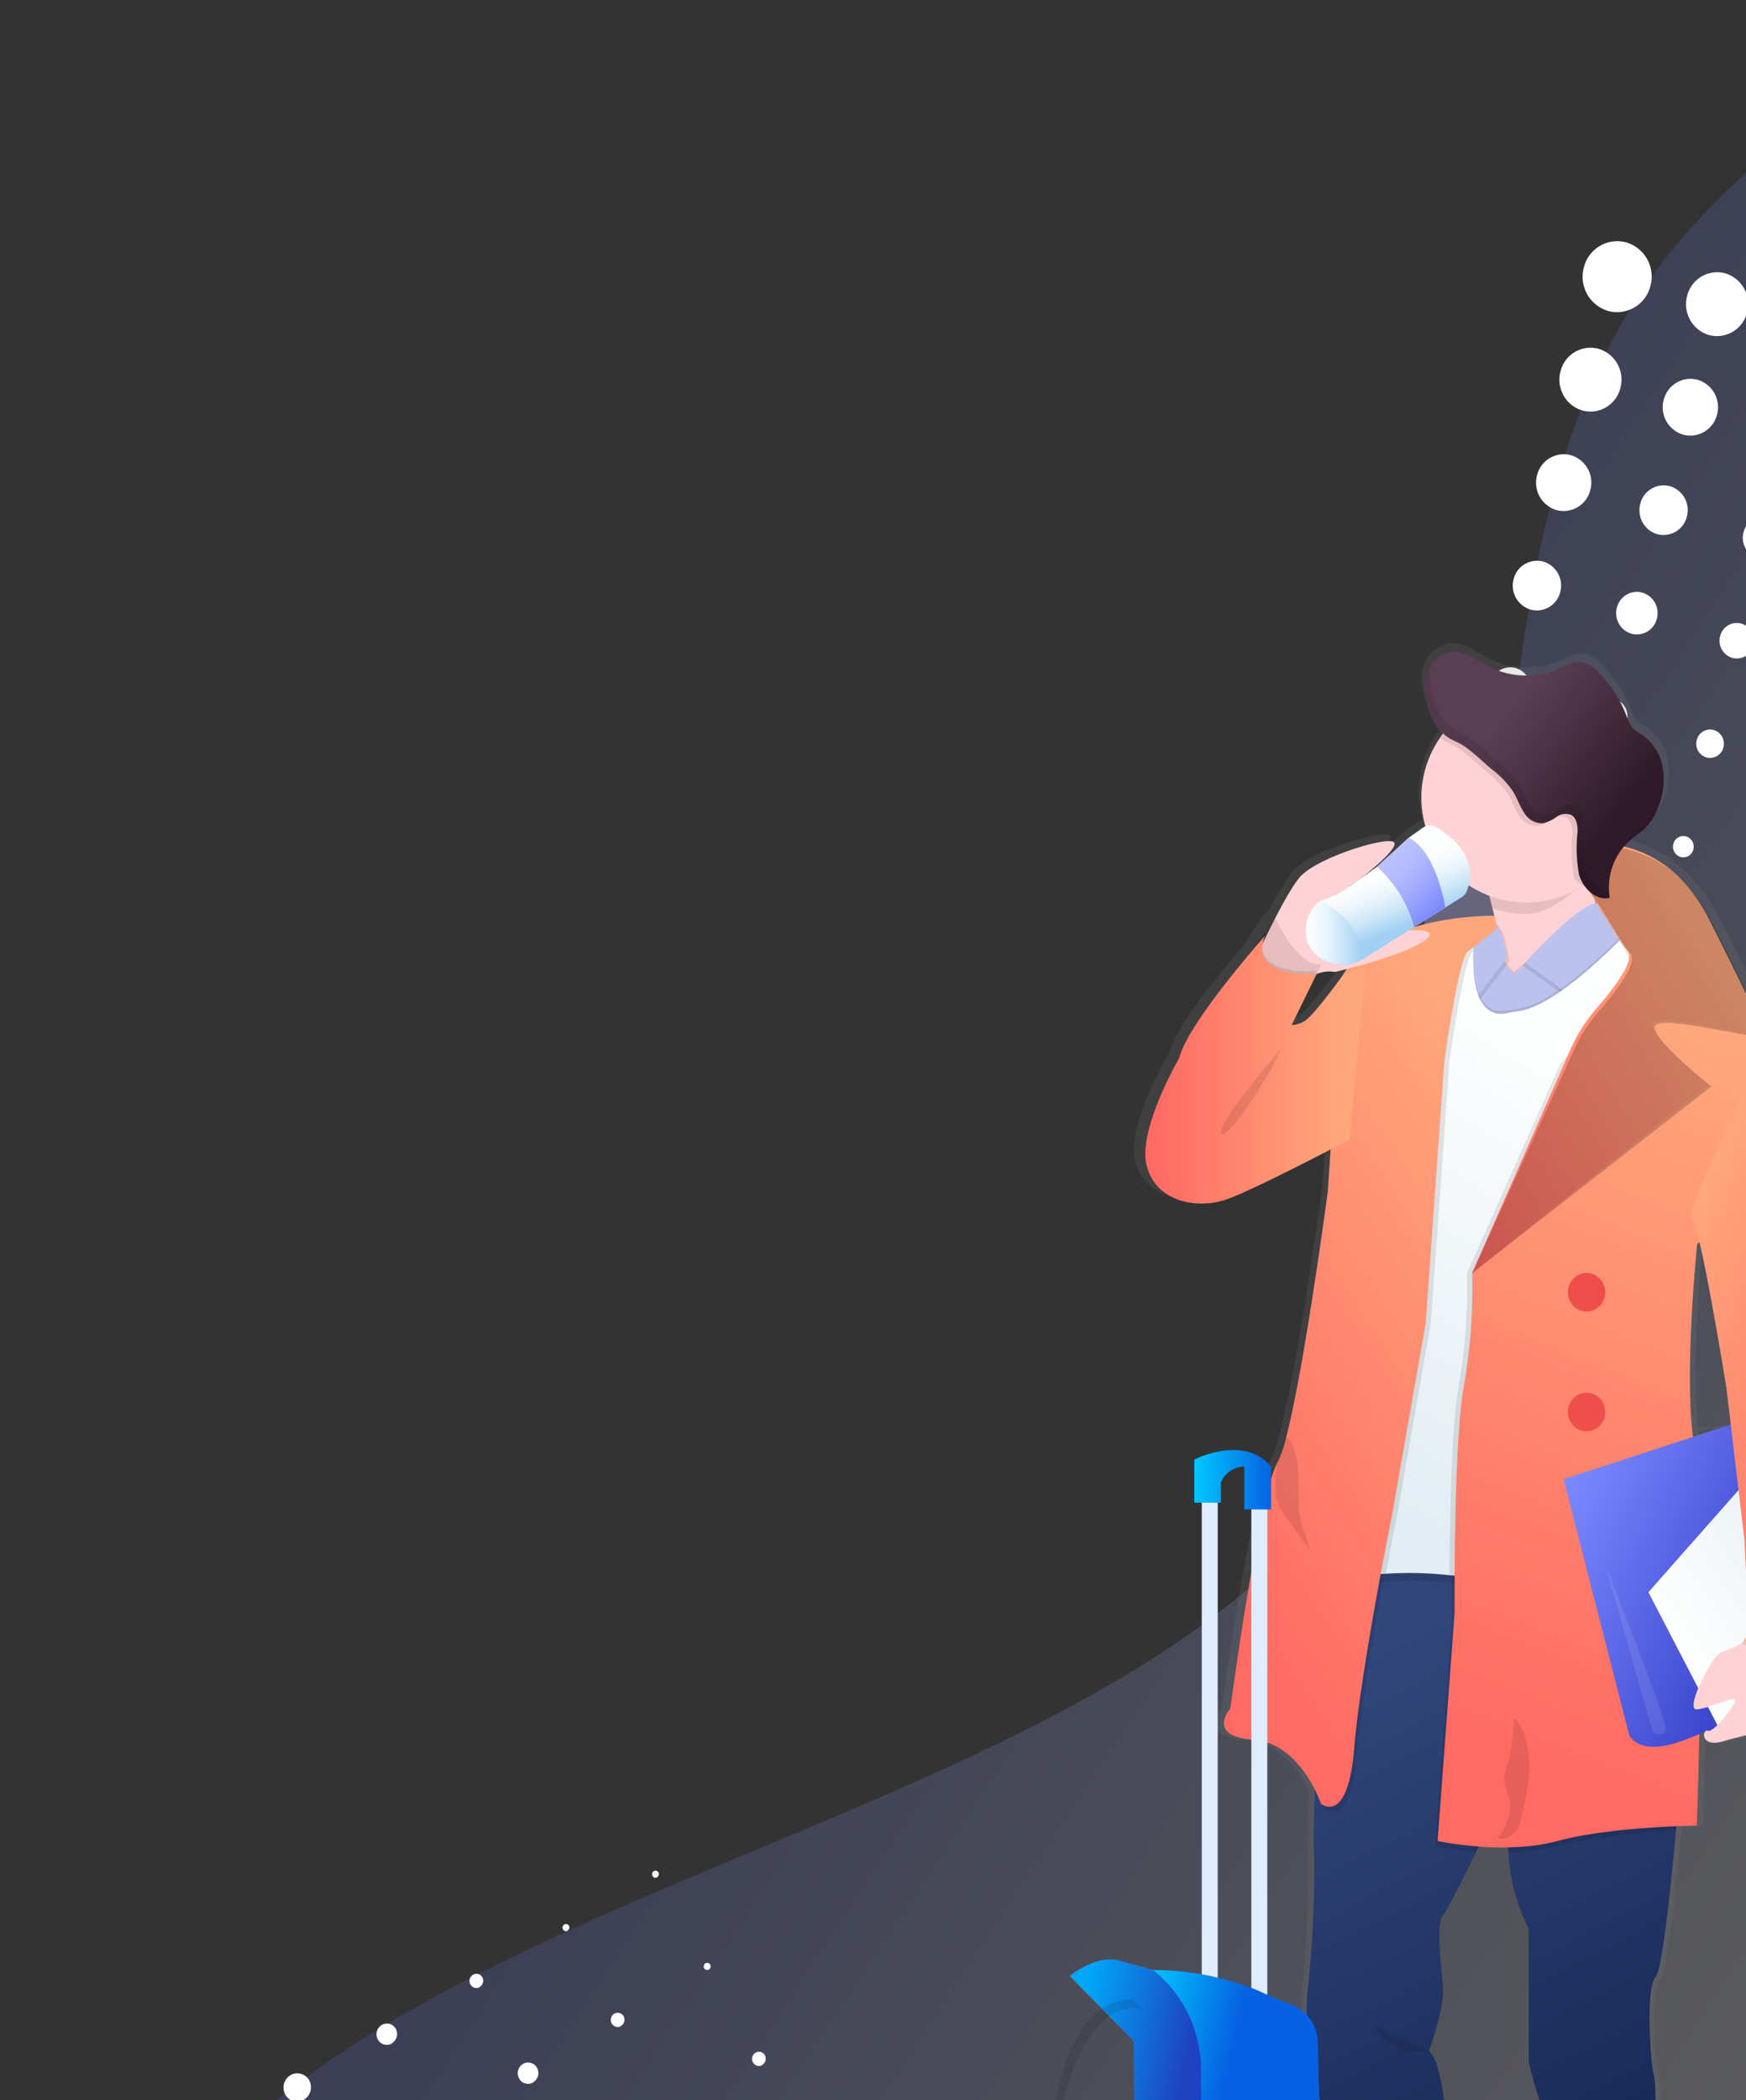 <svg xmlns="http://www.w3.org/2000/svg" xmlns:xlink="http://www.w3.org/1999/xlink" width="163" height="196" viewBox="0 0 163 196">
    <rect x="0" y="0" width="163" height="196" fill="#333333" stroke="none"/>
    <defs>
        <linearGradient id="1kd28k2m5f" x1=".488" y1=".49" x2=".963" y2=".88" gradientUnits="objectBoundingBox">
            <stop offset="0" stop-color="#5e6fdb" stop-opacity=".2"/>
            <stop offset="1" stop-color="#f6f8ff" stop-opacity=".2"/>
        </linearGradient>
        <linearGradient id="9g16kofwxg" x1="-6.209" y1="2.007" x2="-6.209" y2="2.007" gradientUnits="objectBoundingBox">
            <stop offset="0" stop-color="gray" stop-opacity=".251"/>
            <stop offset=".54" stop-color="gray" stop-opacity=".122"/>
            <stop offset="1" stop-color="gray" stop-opacity=".102"/>
        </linearGradient>
        <linearGradient id="poujocgp8h" x1=".443" y1=".138" x2=".615" y2=".986" gradientUnits="objectBoundingBox">
            <stop offset="0" stop-color="#31467a"/>
            <stop offset="1" stop-color="#0e204d"/>
        </linearGradient>
        <linearGradient id="8wyvhthl3b" x1=".565" y1=".181" x2=".367" y2=".926" gradientUnits="objectBoundingBox">
            <stop offset="0" stop-color="#fdfefe"/>
            <stop offset="1" stop-color="#e3edf3"/>
        </linearGradient>
        <linearGradient id="5hu340d7ma" x1=".684" y1=".052" x2=".294" y2=".917" gradientUnits="objectBoundingBox">
            <stop offset="0" stop-color="#ffa77c"/>
            <stop offset="1" stop-color="#ff6a63"/>
        </linearGradient>
        <linearGradient id="xcfkbpjx3i" x1=".572" y1=".106" x2=".446" y2=".946" xlink:href="#5hu340d7ma"/>
        <linearGradient id="01lcstlocj" x1=".009" y1=".244" x2=".976" y2=".748" gradientUnits="objectBoundingBox">
            <stop offset="0" stop-color="#7a88ff"/>
            <stop offset="1" stop-color="#1c24b4"/>
        </linearGradient>
        <linearGradient id="qly9j0jtck" x1=".25" y1=".745" x2=".853" y2=".172" xlink:href="#8wyvhthl3b"/>
        <linearGradient id="n6ms0ya87l" x1="0" y1=".5" x2="1" y2=".5" xlink:href="#5hu340d7ma"/>
        <linearGradient id="7fq9kzrw4m" x1=".251" y1=".07" x2=".844" y2=".991" xlink:href="#5hu340d7ma"/>
        <linearGradient id="vzx9w2jltn" x1=".891" y1=".5" x2=".082" y2=".5" xlink:href="#5hu340d7ma"/>
        <linearGradient id="htqakg7n0o" x1=".72" y1=".173" x2="-.052" y2=".91" xlink:href="#5hu340d7ma"/>
        <linearGradient id="9a4c29zruc" x1=".408" y1=".368" x2=".586" y2=".718" gradientUnits="objectBoundingBox">
            <stop offset="0" stop-color="#fdfefe"/>
            <stop offset=".175" stop-color="#f6fafd"/>
            <stop offset=".416" stop-color="#e5f2fb"/>
            <stop offset=".693" stop-color="#c8e4f7"/>
            <stop offset=".996" stop-color="#a0d0f3"/>
            <stop offset="1" stop-color="#a0d0f3"/>
        </linearGradient>
        <linearGradient id="ssi8crztap" x1=".301" y1=".178" x2=".822" y2=".852" gradientUnits="objectBoundingBox">
            <stop offset="0" stop-color="#bac1ff"/>
            <stop offset=".23" stop-color="#b3bbff"/>
            <stop offset=".545" stop-color="#a2abff"/>
            <stop offset=".907" stop-color="#8592ff"/>
            <stop offset="1" stop-color="#7d8bff"/>
        </linearGradient>
        <linearGradient id="wfnd1vazaq" x1="0" y1=".5" x2="1" y2=".5" xlink:href="#9a4c29zruc"/>
        <linearGradient id="cv9s2dndvr" x1=".362" y1=".242" x2=".831" y2=".627" gradientUnits="objectBoundingBox">
            <stop offset="0" stop-color="#5a3f53"/>
            <stop offset="1" stop-color="#301a29"/>
        </linearGradient>
        <linearGradient id="64q8yp3y5s" x1=".114" y1=".057" x2=".598" y2=".44" gradientUnits="objectBoundingBox">
            <stop offset="0" stop-color="#00a7f8"/>
            <stop offset=".999" stop-color="#1e42c2"/>
        </linearGradient>
        <linearGradient id="p1bhn65myd" x1="-.06" y1=".041" x2=".318" y2=".328" gradientUnits="objectBoundingBox">
            <stop offset="0" stop-color="#00c8ff"/>
            <stop offset="1" stop-color="#0662e2"/>
        </linearGradient>
        <linearGradient id="ciq7o9s80t" x1="0" y1=".5" x2="1" y2=".5" xlink:href="#p1bhn65myd"/>
        <clipPath id="z3q38an47e">
            <rect width="163" height="196" rx="8" style="fill:#f98000"/>
        </clipPath>
    </defs>
    <g transform="translate(12.211 7.314)" data-name="Mask Group 487" style="clip-path:url(#z3q38an47e)">
        <path data-name="Path 9277" d="M710.65 199.461c-21.18 31.256-5.6 84.464-29.645 114.008-23.833 29.672-87.823 35.36-108.844 66.71a45.334 45.334 0 0 0-2.761 4.721h156.93a5.485 5.485 0 0 0 5.389-5.576V179.923c-8.477 5.645-15.852 11.947-21.069 19.538z" transform="translate(-569.398 -179.923)" style="stroke:transparent;stroke-miterlimit:10;fill:url(#1kd28k2m5f)"/>
        <path data-name="Union 20" d="M1.979 52.944A1.6 1.6 0 0 1 3.58 51.3a1.664 1.664 0 0 1 1.62 1.668 1.605 1.605 0 0 1-1.6 1.643 1.664 1.664 0 0 1-1.621-1.667zm10 .076a1.284 1.284 0 0 1 1.28-1.314 1.331 1.331 0 0 1 1.3 1.334 1.284 1.284 0 0 1-1.28 1.314 1.331 1.331 0 0 1-1.302-1.334zm10 .076a.963.963 0 0 1 .96-.986 1 1 0 0 1 .975 1 .963.963 0 0 1-.96.986 1 1 0 0 1-.979-.996zm10 .076a.642.642 0 0 1 .64-.657.665.665 0 0 1 .65.667.642.642 0 0 1-.64.657.666.666 0 0 1-.657-.668zm19.673.149a.321.321 0 0 1 .32-.329.333.333 0 0 1 .325.333.321.321 0 0 1-.32.328.333.333 0 0 1-.332-.333zm-9.675-.073a.321.321 0 0 1 .32-.329.333.333 0 0 1 .325.333.321.321 0 0 1-.32.328.333.333 0 0 1-.332-.333zM1.583 43.012A1.926 1.926 0 0 1 3.5 41.041a2 2 0 0 1 1.95 2 1.926 1.926 0 0 1-1.92 1.971 2 2 0 0 1-1.947-2zm10 .076a1.6 1.6 0 0 1 1.6-1.643 1.664 1.664 0 0 1 1.625 1.667 1.6 1.6 0 0 1-1.6 1.643 1.664 1.664 0 0 1-1.627-1.667zm10 .076a1.284 1.284 0 0 1 1.28-1.314 1.331 1.331 0 0 1 1.3 1.334 1.284 1.284 0 0 1-1.28 1.314 1.331 1.331 0 0 1-1.304-1.334zm10 .076a.963.963 0 0 1 .96-.986 1 1 0 0 1 .975 1 .963.963 0 0 1-.96.986 1 1 0 0 1-.982-1.001zm10 .076a.642.642 0 0 1 .64-.657.666.666 0 0 1 .65.667.642.642 0 0 1-.64.657.666.666 0 0 1-.659-.668zm10 .076a.321.321 0 0 1 .32-.328.333.333 0 0 1 .325.333.321.321 0 0 1-.32.329.333.333 0 0 1-.336-.335zM1.187 33.08a2.247 2.247 0 0 1 2.241-2.3A2.329 2.329 0 0 1 5.7 33.115a2.247 2.247 0 0 1-2.24 2.3 2.33 2.33 0 0 1-2.273-2.335zm10 .076a1.926 1.926 0 0 1 1.92-1.971 2 2 0 0 1 1.95 2 1.926 1.926 0 0 1-1.92 1.971 2 2 0 0 1-1.952-2zm10 .076a1.6 1.6 0 0 1 1.6-1.643 1.664 1.664 0 0 1 1.625 1.667 1.6 1.6 0 0 1-1.6 1.643 1.664 1.664 0 0 1-1.629-1.667zm10 .076a1.284 1.284 0 0 1 1.28-1.314 1.331 1.331 0 0 1 1.3 1.334 1.284 1.284 0 0 1-1.28 1.314 1.331 1.331 0 0 1-1.306-1.334zm10 .076a.963.963 0 0 1 .96-.986 1 1 0 0 1 .975 1 .963.963 0 0 1-.96.986 1 1 0 0 1-.984-1.001zm10 .076a.642.642 0 0 1 .64-.657.666.666 0 0 1 .65.667.642.642 0 0 1-.64.657.666.666 0 0 1-.661-.668zM.792 23.149a2.568 2.568 0 0 1 2.56-2.628 2.662 2.662 0 0 1 2.6 2.667 2.568 2.568 0 0 1-2.56 2.628 2.662 2.662 0 0 1-2.6-2.667zm10 .076a2.247 2.247 0 0 1 2.24-2.3 2.33 2.33 0 0 1 2.268 2.334 2.247 2.247 0 0 1-2.241 2.3 2.329 2.329 0 0 1-2.27-2.334zm10 .076a1.926 1.926 0 0 1 1.92-1.971 2 2 0 0 1 1.95 2 1.926 1.926 0 0 1-1.92 1.971 2 2 0 0 1-1.955-2.001zm10 .076a1.6 1.6 0 0 1 1.6-1.643A1.664 1.664 0 0 1 34.01 23.4a1.605 1.605 0 0 1-1.6 1.643 1.664 1.664 0 0 1-1.625-1.667zm10 .076a1.284 1.284 0 0 1 1.28-1.314 1.331 1.331 0 0 1 1.3 1.334 1.284 1.284 0 0 1-1.28 1.314 1.331 1.331 0 0 1-1.309-1.335zm10 .076a.963.963 0 0 1 .96-.986 1 1 0 0 1 .975 1 .963.963 0 0 1-.96.986 1 1 0 0 1-.987-1.001zM.4 13.217a2.889 2.889 0 0 1 2.877-2.957 3 3 0 0 1 2.925 3 2.889 2.889 0 0 1-2.881 2.957 3 3 0 0 1-2.921-3zm10 .076a2.568 2.568 0 0 1 2.56-2.628 2.662 2.662 0 0 1 2.6 2.667 2.568 2.568 0 0 1-2.561 2.628 2.662 2.662 0 0 1-2.605-2.667zm10 .076a2.247 2.247 0 0 1 2.24-2.3 2.329 2.329 0 0 1 2.266 2.331 2.247 2.247 0 0 1-2.24 2.3 2.33 2.33 0 0 1-2.275-2.331zm10 .076a1.926 1.926 0 0 1 1.92-1.971 2 2 0 0 1 1.95 2 1.926 1.926 0 0 1-1.92 1.971 2 2 0 0 1-1.961-2.001zm10 .076a1.6 1.6 0 0 1 1.6-1.643 1.664 1.664 0 0 1 1.625 1.667 1.6 1.6 0 0 1-1.6 1.643 1.664 1.664 0 0 1-1.638-1.668zm10 .076a1.284 1.284 0 0 1 1.28-1.314 1.331 1.331 0 0 1 1.3 1.334 1.284 1.284 0 0 1-1.28 1.314 1.331 1.331 0 0 1-1.316-1.331zM0 3.285A3.21 3.21 0 0 1 3.2 0a3.328 3.328 0 0 1 3.25 3.334 3.21 3.21 0 0 1-3.2 3.286A3.328 3.328 0 0 1 0 3.285zm10 .076A2.889 2.889 0 0 1 12.878.4a3 3 0 0 1 2.925 3 2.889 2.889 0 0 1-2.881 2.957A3 3 0 0 1 10 3.361zm10 .076A2.568 2.568 0 0 1 22.556.809a2.662 2.662 0 0 1 2.6 2.667A2.568 2.568 0 0 1 22.6 6.1 2.662 2.662 0 0 1 20 3.437zm10 .076a2.247 2.247 0 0 1 2.241-2.3 2.329 2.329 0 0 1 2.275 2.334 2.247 2.247 0 0 1-2.24 2.3 2.329 2.329 0 0 1-2.283-2.334zm10 .076a1.926 1.926 0 0 1 1.92-1.971 2 2 0 0 1 1.95 2 1.926 1.926 0 0 1-1.92 1.971 2 2 0 0 1-1.959-2.001zm10 .076a1.6 1.6 0 0 1 1.6-1.643 1.664 1.664 0 0 1 1.625 1.667 1.6 1.6 0 0 1-1.6 1.643 1.664 1.664 0 0 1-1.636-1.668z" transform="rotate(14.98 13.196 526.349)" style="fill:#fff"/>
        <path data-name="Union 21" d="M2.281 51.867a1.584 1.584 0 0 1 1.625-1.6 1.686 1.686 0 0 1 1.667 1.643 1.584 1.584 0 0 1-1.625 1.6 1.686 1.686 0 0 1-1.667-1.643zm10.2.131a1.267 1.267 0 0 1 1.3-1.28 1.349 1.349 0 0 1 1.334 1.314 1.267 1.267 0 0 1-1.3 1.28A1.349 1.349 0 0 1 12.486 52zm10.2.131a.95.95 0 0 1 .975-.96 1.012 1.012 0 0 1 1 .986.95.95 0 0 1-.975.96 1.012 1.012 0 0 1-.991-.986zm10.2.131a.634.634 0 0 1 .65-.64.674.674 0 0 1 .667.657.633.633 0 0 1-.65.64.674.674 0 0 1-.648-.656zm20.08.258a.317.317 0 0 1 .325-.32.337.337 0 0 1 .333.329.317.317 0 0 1-.325.32.337.337 0 0 1-.319-.328zm-9.861-.126a.317.317 0 0 1 .325-.32.337.337 0 0 1 .333.329.317.317 0 0 1-.325.32.337.337 0 0 1-.333-.329zM1.825 42.134a1.9 1.9 0 0 1 1.95-1.92 2.023 2.023 0 0 1 2 1.971 1.9 1.9 0 0 1-1.95 1.92 2.023 2.023 0 0 1-2-1.971zm10.2.131a1.584 1.584 0 0 1 1.625-1.6 1.686 1.686 0 0 1 1.667 1.643 1.584 1.584 0 0 1-1.625 1.6 1.686 1.686 0 0 1-1.662-1.643zm10.2.131a1.267 1.267 0 0 1 1.3-1.28 1.349 1.349 0 0 1 1.334 1.314 1.267 1.267 0 0 1-1.3 1.28 1.349 1.349 0 0 1-1.325-1.31zm10.2.131a.95.95 0 0 1 .975-.96 1.012 1.012 0 0 1 1 .986.95.95 0 0 1-.975.96 1.012 1.012 0 0 1-.986-.986zm10.2.131a.633.633 0 0 1 .65-.64.674.674 0 0 1 .667.657.634.634 0 0 1-.65.64.674.674 0 0 1-.648-.657zm10.2.131a.317.317 0 0 1 .325-.32.337.337 0 0 1 .333.328.317.317 0 0 1-.325.32.337.337 0 0 1-.31-.327zM1.369 32.4a2.217 2.217 0 0 1 2.275-2.24 2.36 2.36 0 0 1 2.334 2.3A2.217 2.217 0 0 1 3.7 34.7a2.36 2.36 0 0 1-2.331-2.3zm10.2.131a1.9 1.9 0 0 1 1.95-1.92 2.023 2.023 0 0 1 2 1.971 1.9 1.9 0 0 1-1.95 1.92 2.023 2.023 0 0 1-1.996-1.97zm10.2.131a1.584 1.584 0 0 1 1.625-1.6 1.686 1.686 0 0 1 1.667 1.643 1.584 1.584 0 0 1-1.625 1.6 1.686 1.686 0 0 1-1.658-1.642zm10.2.131a1.267 1.267 0 0 1 1.3-1.28 1.349 1.349 0 0 1 1.334 1.314 1.267 1.267 0 0 1-1.3 1.28 1.349 1.349 0 0 1-1.32-1.313zm10.2.131a.95.95 0 0 1 .975-.96 1.011 1.011 0 0 1 1 .986.95.95 0 0 1-.975.96 1.012 1.012 0 0 1-.982-.985zm10.2.131a.634.634 0 0 1 .65-.64.674.674 0 0 1 .667.657.634.634 0 0 1-.65.64.674.674 0 0 1-.644-.655zM.913 22.667a2.534 2.534 0 0 1 2.6-2.561 2.7 2.7 0 0 1 2.667 2.628 2.534 2.534 0 0 1-2.6 2.56 2.7 2.7 0 0 1-2.667-2.627zm10.2.131a2.217 2.217 0 0 1 2.275-2.241 2.36 2.36 0 0 1 2.334 2.3 2.217 2.217 0 0 1-2.275 2.24 2.36 2.36 0 0 1-2.33-2.297zm10.2.131a1.9 1.9 0 0 1 1.95-1.92 2.023 2.023 0 0 1 2 1.971 1.9 1.9 0 0 1-1.95 1.92 2.023 2.023 0 0 1-1.991-1.97zm10.2.131a1.584 1.584 0 0 1 1.625-1.6 1.686 1.686 0 0 1 1.68 1.64 1.584 1.584 0 0 1-1.625 1.6 1.686 1.686 0 0 1-1.666-1.639zm10.2.131a1.267 1.267 0 0 1 1.3-1.28 1.349 1.349 0 0 1 1.334 1.314 1.267 1.267 0 0 1-1.3 1.28 1.349 1.349 0 0 1-1.316-1.313zm10.2.131a.95.95 0 0 1 .975-.96 1.012 1.012 0 0 1 1 .986.95.95 0 0 1-.975.96 1.011 1.011 0 0 1-.977-.985zM.456 12.934a2.851 2.851 0 0 1 2.925-2.881 3.035 3.035 0 0 1 3 2.957 2.851 2.851 0 0 1-2.924 2.881 3.035 3.035 0 0 1-3.001-2.957zm10.2.131a2.534 2.534 0 0 1 2.6-2.561 2.7 2.7 0 0 1 2.667 2.628 2.534 2.534 0 0 1-2.6 2.561 2.7 2.7 0 0 1-2.662-2.628zm10.2.131a2.217 2.217 0 0 1 2.275-2.24 2.36 2.36 0 0 1 2.334 2.3A2.217 2.217 0 0 1 23.2 15.5a2.36 2.36 0 0 1-2.334-2.3zm10.2.131a1.9 1.9 0 0 1 1.95-1.92 2.023 2.023 0 0 1 2 1.971 1.9 1.9 0 0 1-1.95 1.92 2.023 2.023 0 0 1-1.986-1.97zm10.2.131a1.584 1.584 0 0 1 1.625-1.6 1.686 1.686 0 0 1 1.686 1.642 1.584 1.584 0 0 1-1.625 1.6 1.686 1.686 0 0 1-1.667-1.641zm10.2.131a1.267 1.267 0 0 1 1.3-1.28 1.349 1.349 0 0 1 1.334 1.314 1.267 1.267 0 0 1-1.3 1.28 1.349 1.349 0 0 1-1.31-1.313zM0 3.2A3.167 3.167 0 0 1 3.25 0a3.372 3.372 0 0 1 3.334 3.286 3.167 3.167 0 0 1-3.249 3.2A3.372 3.372 0 0 1 0 3.2zm10.2.131A2.851 2.851 0 0 1 13.129.452a3.035 3.035 0 0 1 3 2.957 2.851 2.851 0 0 1-2.925 2.881A3.035 3.035 0 0 1 10.2 3.332zm10.2.131A2.534 2.534 0 0 1 23.009.9a2.7 2.7 0 0 1 2.667 2.628 2.534 2.534 0 0 1-2.6 2.561 2.7 2.7 0 0 1-2.666-2.626zm10.2.131a2.217 2.217 0 0 1 2.275-2.24 2.36 2.36 0 0 1 2.334 2.3 2.217 2.217 0 0 1-2.275 2.24 2.36 2.36 0 0 1-2.32-2.298zm10.2.131a1.9 1.9 0 0 1 1.95-1.92 2.023 2.023 0 0 1 2 1.971 1.9 1.9 0 0 1-1.95 1.92 2.023 2.023 0 0 1-1.981-1.969zm10.2.131a1.584 1.584 0 0 1 1.625-1.6 1.686 1.686 0 0 1 1.69 1.645 1.584 1.584 0 0 1-1.625 1.6 1.686 1.686 0 0 1-1.666-1.643z" transform="rotate(-120 84.36 111.307)" style="fill:#fff"/>
        <path data-name="Path 8430" d="m710.809 345.277-.556-1.641.207-.226-1.1-5.581a2.176 2.176 0 0 0 .045-.6 2.624 2.624 0 0 0-.474-1.639l-.219-1.108a1.315 1.315 0 0 1 .017-.263c.451-6.517-2.255-14.4-2.255-14.4v-7.249l-2.091-14.193c.04-7.1-2.663-9.581-2.663-9.581s-.221-.054-.582-.167c-.715-1.525-1.934-3.931-3.924-7.794a15.329 15.329 0 0 0-2.861-3.961 11.24 11.24 0 0 0-5.643-3.22 5.318 5.318 0 0 1 .6-.592c.474-.4 1-.712 1.452-1.135a5.606 5.606 0 0 0 1.321-2.11 6.681 6.681 0 0 0 .359-3.65 4.647 4.647 0 0 0-1.988-3.012 4.829 4.829 0 0 1-.839-.563 3.443 3.443 0 0 1-.677-1.255 11.784 11.784 0 0 0-2.65-4.043 2.907 2.907 0 0 0-1.745-1 4.362 4.362 0 0 0-2 .6 8.14 8.14 0 0 1-6.973-.245c-1.047-.553-2.055-1.359-3.238-1.341a2.76 2.76 0 0 0-2.065 1.093c.021-.047.04-.093.064-.139a3.538 3.538 0 0 0-.818 1.771v.066a6.461 6.461 0 0 0 1.855 4.962c-.1.133-.2.265-.3.4a10.2 10.2 0 0 0-1.561 8.32 1.352 1.352 0 0 0-.179.1l-1.345.938-3.061 2.728-1.368.954c1.43-1.085 3.481-2.854 2.99-3.259-.677-.558-7.52 1.474-9.088 3.358a25.366 25.366 0 0 0-2.325 3.8l-.055-.1c-.064.089-.135.194-.214.309l-.031-.059c-.319.443-.822 1.2-1.38 2.056-.2.309-.413.634-.62.961-2.165 2.509-6.332 7.562-6.935 9.989 0 0-4.1 6.846-3.112 10.229s4.96 4.043 7.827 3.012c2.048-.737 7.126-3.259 9.86-4.644l-.271 3.984s-2.237 16.37-3.984 23.01a10.977 10.977 0 0 1-.851 2.44 1.71 1.71 0 0 0-.093.174c-1.768 3.471-4.456 22.969-4.456 22.969s-2.385 2.6 2.212 2.928c3.167.226 5.064 3 5.936 4.706v.037c-.093 2.606-.135 4.829-.076 6.227a97.281 97.281 0 0 1-.618 12.617 16.052 16.052 0 0 0 .135 4.391c.672 4 2.127 12.176 3.315 15.658a24.4 24.4 0 0 1 .861 9.9s1.6 5.072 3.073 6.93a1.4 1.4 0 0 0 .384.309c-.019.15-.038.3-.064.457a8.376 8.376 0 0 1-1.953 4.377c-1.745 1.87-4.165 4.421-4.449 6.279a1.766 1.766 0 0 0 1.376 2.053c3.576 1.319 8.2 0 8.2 0s3.117-1.156 3.117-2.311 1.271-1.154 1.271-1.154l2.048-1.474a16.6 16.6 0 0 0 0-2.292 8.389 8.389 0 0 0-1.316-4.461 4.684 4.684 0 0 1-.656-1.135 4.457 4.457 0 0 1-.155-.466 5.778 5.778 0 0 1 1.549-.182c.369.245 1.476-6.559-1.353-10.148s-1.476-6.81-1.476-6.81-.369-13.118-2.212-14.23c0 0 1.473-3.961 1.353-5.94s-.737-5.94 0-6.81c.348-.413 1.781-3.194 3.186-6 .083-.165.167-.329.238-.488.865.062 1.818.1 2.813.079q.018.243.04.488a17.43 17.43 0 0 0 1.95 7.163v12.5a34.777 34.777 0 0 0 1.6 5.075c.737 1.486-2.293 11.755-2.293 11.755s-1.683 12.56 0 14.137a2.916 2.916 0 0 0 1.23.589q.039.254.074.516a17.364 17.364 0 0 1 .21 4.56 12.437 12.437 0 0 0 .019 4.092c.036.209.062.319.062.319s-.777 4 4.591 3.427 5.942-2.311 5.942-2.311a1.452 1.452 0 0 0-.012-.155 10.929 10.929 0 0 0-.152-1.177 12.973 12.973 0 0 0-1.986-4.85 3.908 3.908 0 0 1-.715-2.064c0-.488-.031-1.032-.057-1.562 0-.164-.017-.329-.026-.488.387-.027.618-.049.618-.049s1.718-3.1 1.6-9.035a45.65 45.65 0 0 1 1.339-11.381s.369-8.91 0-10.148-.78-8.241.164-9.195c.653-.66 1.5-8.777 1.962-13.693.017-.167.031-.329.045-.488 1.2-.049 1.967-.056 1.967-.056s.135-3.639.25-8.6l.521-.209c-.225.37.017 1.379 1.759.872 2.243-.648 5.225-1.207 5.225-1.207s1.6-1.177 1.668-2.012a9.542 9.542 0 0 1 .277-1.263c3.5-1.437 6.373-2.636 6.373-2.636s1.137-1.907-.991-5.414zm-12.255-20.752.425 3.493-1.192.378-2.51.176c-.7-6.537.474-17.542.474-17.542l.212-.139c1.062 4.419 2.591 13.634 2.591 13.634zm-12.533-45.54c-.052-.125-.1-.245-.155-.393l.238.379a.549.549 0 0 0-.083.015zm9.336 50.192-.043-.349.822-.18 1.3-.139zm-25.847-48.2c-.35.086-.715.18-1.061.285l.062-.037 1.02-.627a3.147 3.147 0 0 0-.021.367zm-11.568 9.1a2.564 2.564 0 0 1-1.23.37l1.883-3.758a9.767 9.767 0 0 0 .589-1.061 3.06 3.06 0 0 1 1.7-.174s.456-.1 1.159-.283a7.929 7.929 0 0 0-.453.658c-.21.341-2.831 3.832-3.648 4.251zm38.844 66.73.591-.234c-.25.189-.463.289-.588.234z" transform="translate(-548.973 -202.603)" style="fill:url(#9g16kofwxg)"/>
        <path data-name="Path 8431" d="M689.929 284.746c-.758.459-.782 2.422-.665 4 .083 1.153.238 2.1.238 2.1l-4.933 12.357s-1.826-8.8-1.858-12.734a2.992 2.992 0 0 1 .135-.915c.872-2.841 5.704-4.427 7.083-4.808z" transform="translate(-561.938 -211.52)" style="fill:#67647e"/>
        <path data-name="Path 8432" d="M693.745 284.6s-.135.032-.365.1a.7.7 0 0 1 .365-.1z" transform="translate(-565.39 -211.475)" style="fill:#67647e"/>
        <path data-name="Path 8433" d="m683.958 495.472-1.986 1.474s-1.233 0-1.233 1.147-3.019 2.292-3.019 2.292-4.491 1.31-7.948 0a1.753 1.753 0 0 1-1.333-2.039c.275-1.85 2.623-4.378 4.313-6.232a8.347 8.347 0 0 0 1.894-4.343 13.381 13.381 0 0 0 .135-3.107l7.272-.533a5.087 5.087 0 0 0 0 3.508 4.605 4.605 0 0 0 .637 1.125 8.487 8.487 0 0 1 1.278 4.421 16.637 16.637 0 0 1-.01 2.287z" transform="translate(-557.313 -271.923)" style="fill:#301c2b"/>
        <path data-name="Path 8434" d="M708.152 499.3s-.556 1.72-5.762 2.295-4.46-3.4-4.46-3.4-.026-.112-.06-.316a12.581 12.581 0 0 1-.019-4.064 17.908 17.908 0 0 0-.2-4.525c-.271-1.98-.632-3.746-.632-3.746l8.068.619s.14 1.692.221 3.405c.026.533.048 1.066.055 1.548a3.949 3.949 0 0 0 .7 2.051 13.037 13.037 0 0 1 1.927 4.815 11.327 11.327 0 0 1 .148 1.169l.014.149z" transform="translate(-566.566 -272.35)" style="fill:#301c2b"/>
        <path data-name="Path 8435" d="m683.958 499.406-1.986 1.474s-1.233 0-1.233 1.147-3.019 2.292-3.019 2.292-4.491 1.31-7.948 0a1.753 1.753 0 0 1-1.333-2.039c.107 0 .21.015.3.017 1.416.047 2.794.44 4.206.57a20.2 20.2 0 0 0 2.412.039 8.242 8.242 0 0 0 1.192-.1 8.582 8.582 0 0 0 2.689-1.182 1.534 1.534 0 0 0 .537-.432 2.161 2.161 0 0 0 .238-.658 4.529 4.529 0 0 1 2.1-2.579 9.04 9.04 0 0 1 1.853-.825 16.647 16.647 0 0 1-.008 2.276z" transform="translate(-557.313 -275.863)" style="fill:#67647e"/>
        <path data-name="Path 8436" d="M708.565 504.657s-.556 1.719-5.762 2.295-4.46-3.4-4.46-3.4-.026-.112-.059-.316c.238.128.44.245.534.3.474.288.9.683 1.4.95a6.268 6.268 0 0 0 3.967.245c.632-.1 1.264-.2 1.894-.316a4.683 4.683 0 0 0 1.385-.422 8.207 8.207 0 0 0 .934-.653 11.288 11.288 0 0 1 .148 1.169l.019.148z" transform="translate(-566.976 -277.711)" style="fill:#67647e"/>
        <path data-name="Path 8437" d="m683.958 499.406-1.986 1.474s-1.233 0-1.233 1.147-3.019 2.292-3.019 2.292-4.491 1.31-7.948 0a1.753 1.753 0 0 1-1.333-2.039c.107 0 .21.015.3.017 1.416.047 2.794.44 4.206.57a20.2 20.2 0 0 0 2.412.039 8.242 8.242 0 0 0 1.192-.1 8.582 8.582 0 0 0 2.689-1.182 1.534 1.534 0 0 0 .537-.432 2.161 2.161 0 0 0 .238-.658 4.529 4.529 0 0 1 2.1-2.579 9.04 9.04 0 0 1 1.853-.825 16.647 16.647 0 0 1-.008 2.276z" transform="translate(-557.313 -275.863)" style="isolation:isolate;opacity:.1"/>
        <path data-name="Path 8438" d="M708.565 504.657s-.556 1.719-5.762 2.295-4.46-3.4-4.46-3.4-.026-.112-.059-.316c.238.128.44.245.534.3.474.288.9.683 1.4.95a6.268 6.268 0 0 0 3.967.245c.632-.1 1.264-.2 1.894-.316a4.683 4.683 0 0 0 1.385-.422 8.207 8.207 0 0 0 .934-.653 11.288 11.288 0 0 1 .148 1.169l.019.148z" transform="translate(-566.976 -277.711)" style="isolation:isolate;opacity:.1"/>
        <path data-name="Path 8439" d="M685.032 484.13a5.086 5.086 0 0 0 0 3.508c-2.086.366-5.975 1.1-7.405.13a13.378 13.378 0 0 0 .135-3.107z" transform="translate(-560.294 -271.923)" style="isolation:isolate;opacity:.1"/>
        <path data-name="Path 8440" d="M705.327 489.553a29.029 29.029 0 0 1-7.658-.27c-.271-1.98-.632-3.746-.632-3.746l8.068.619s.135 1.689.222 3.397z" transform="translate(-566.573 -272.349)" style="isolation:isolate;opacity:.1"/>
        <path data-name="Path 8441" d="M701.246 396.152s-.125 1.534-.321 3.685c-.446 4.879-1.269 12.934-1.9 13.592-.915.946-.518 7.9-.159 9.126s0 10.072 0 10.072a46.2 46.2 0 0 0-1.311 11.3c.119 5.9-1.549 8.966-1.549 8.966s-7.868.737-9.5-.825 0-14.034 0-14.034 2.939-10.2 2.224-11.669a35.12 35.12 0 0 1-1.549-5.035v-12.407a17.774 17.774 0 0 1-1.891-7.11 38.548 38.548 0 0 1-.017-6.279s-1.48 3.119-2.989 6.2c-1.364 2.788-2.751 5.547-3.1 5.955-.715.859-.119 4.79 0 6.756s-1.311 5.9-1.311 5.9c1.789 1.1 2.146 14.125 2.146 14.125a7.121 7.121 0 0 0 1.43 6.756c2.741 3.562 1.668 10.316 1.311 10.072s-7.629 1.843-9.06 0-2.981-6.878-2.981-6.878a24.747 24.747 0 0 0-.834-9.828c-1.15-3.459-2.558-11.571-3.211-15.54a16.332 16.332 0 0 1-.129-4.363 98.689 98.689 0 0 0 .6-12.528c-.055-1.388-.017-3.594.074-6.181.307-8.868 1.238-22.193 1.238-22.193l6.48-4.5 4.267-2.982 1.044.164 19.459 3.087.756 9.89z" transform="translate(-556.68 -236.228)" style="fill:url(#poujocgp8h)"/>
        <path data-name="Path 8442" d="m675.3 370.584-.338 1.931s-2.861 14.125-3.457 21.372-3.1 5.158-3.1 5.158a11.63 11.63 0 0 0-.8-1.754c.307-8.868 1.237-22.193 1.237-22.193z" transform="translate(-557.052 -237.524)" style="isolation:isolate;opacity:.1"/>
        <path data-name="Path 8443" d="M702.728 287.426s-13.351 11.013-10.886 8.8c1.349-1.214.432-6.387-.677-10.809-.911-3.648-1.948-6.788-1.948-6.788s11.654-11.234 10.808-2.048a20.264 20.264 0 0 0 .4 7.165c.815 2.976 2.303 3.68 2.303 3.68z" transform="translate(-564.043 -207.952)" style="fill:#ffd3d5"/>
        <path data-name="Path 8444" d="m701.1 289.508-8.464 6.82-2.466-2.825s-2.1-.941-2.265.123-.753 7.615.474 8.229a7.52 7.52 0 0 0 4.213.825c1.39-.209 2.939-1.8 3.974-2.417s4.847-3.807 4.847-3.807l1.9-2.742z" transform="translate(-563.527 -212.962)" style="isolation:isolate;opacity:.1"/>
        <path data-name="Path 8445" d="m701.1 289.86-8.463 6.816-2.466-2.825s-2.1-.941-2.265.123-.753 7.615.474 8.229a7.52 7.52 0 0 0 4.213.825c1.39-.209 2.939-1.8 3.974-2.417s4.847-3.807 4.847-3.807l1.9-2.741z" transform="translate(-563.527 -213.069)" style="fill:#bbc2ed"/>
        <path data-name="Path 8446" d="M706.979 396.219s-.125 1.534-.321 3.685a58.255 58.255 0 0 0-11.281 1.386 19.022 19.022 0 0 1-4.353.587 38.542 38.542 0 0 1-.017-6.279s-1.48 3.119-2.99 6.2a30.668 30.668 0 0 1-3.845-.516l1.59-21.291s-.052-7.145.21-13.469l19.459 3.087.756 9.89z" transform="translate(-562.411 -236.295)" style="isolation:isolate;opacity:.1"/>
        <path data-name="Path 8447" d="M696.27 296.038s5.781-6.512 7.152-5.478a9.126 9.126 0 0 1 2.257 3.555l-4.7 5.321z" transform="translate(-566.325 -213.247)" style="isolation:isolate;opacity:.1"/>
        <path data-name="Path 8448" d="M696.622 295.685s5.781-6.512 7.153-5.478a9.136 9.136 0 0 1 2.258 3.555l-4.7 5.321z" transform="translate(-566.438 -213.14)" style="fill:#bbc2ed"/>
        <path data-name="Path 8449" d="m689.534 300.662 3.324-4.311s-.527-4.076-1.745-3.555-1.578 2.606-1.578 2.606z" transform="translate(-564.145 -213.945)" style="isolation:isolate;opacity:.1"/>
        <path data-name="Path 8450" d="m689.161 300.252 3.324-4.311s-.525-4.076-1.745-3.555-1.578 2.606-1.578 2.606z" transform="translate(-564.025 -213.82)" style="fill:#bbc2ed"/>
        <path data-name="Path 8451" d="M700.037 292.592s-6.845 7.615-10.931 8.126c-.371.047-.739.11-1.1.187-1.066.217-3.393 0-3.023-6.294l-.518-1.115-3.18 2.007-1.072 9.006-1.9 23.091-2.82 25.712s8.659-.859 11.086 1.394 3.1-12.279 3.1-12.279l6.634-29.478 7.074-18.96z" transform="translate(-559.602 -213.897)" style="isolation:isolate;opacity:.1"/>
        <path data-name="Path 8452" d="m703.373 295.392-7.074 18.96-6.63 29.475s-.677 14.533-3.1 12.279a7.305 7.305 0 0 0-3.856-1.349 33.908 33.908 0 0 0-5.942-.139c-.791.045-1.29.093-1.29.093L678.3 329l1.9-23.091 1.072-9.006 3.18-2.007.517 1.115c0 .165-.017.327-.024.488-.225 5.817 2.01 6.023 3.044 5.813q.551-.115 1.1-.187c2.894-.367 7.171-4.29 9.42-6.544.927-.928 1.511-1.582 1.511-1.582z" transform="translate(-559.6 -214.323)" style="isolation:isolate;opacity:.1"/>
        <path data-name="Path 8453" d="M703.373 294.335 696.3 313.3l-6.63 29.475s-.677 14.533-3.1 12.279a7.305 7.305 0 0 0-3.856-1.349 33.908 33.908 0 0 0-5.942-.139c-.791.045-1.29.093-1.29.093l2.82-25.712 1.9-23.091 1.072-9.006 3.18-2.007.517 1.115c0 .165-.017.327-.024.488-.225 5.817 2.01 6.023 3.044 5.813q.551-.115 1.1-.187c2.894-.366 7.171-4.29 9.42-6.544.927-.928 1.511-1.582 1.511-1.582z" transform="translate(-559.6 -214.003)" style="fill:url(#8wyvhthl3b)"/>
        <path data-name="Path 8454" d="M684.973 295.355c0 .165-.017.327-.024.488l-.055.039c-.84.569-2.187 10.2-2.187 10.2L680.96 330.6l-3.219 18.3s-.421 2.086-.976 5.065c-.791.045-1.29.093-1.29.093l2.82-25.712 1.9-23.091 1.072-9.006 3.18-2.007z" transform="translate(-559.598 -214.397)" style="isolation:isolate;opacity:.1"/>
        <path data-name="Path 8455" d="M680.551 292.977s-1.9 1.592-2.746 2.161-2.186 10.2-2.186 10.2l-1.747 24.524-3.219 18.3s-2.861 14.125-3.457 21.372-3.1 5.158-3.1 5.158-1.869-5.65-6.318-5.977-2.146-2.909-2.146-2.909 2.6-19.351 4.32-22.8a1.664 1.664 0 0 1 .091-.172 11 11 0 0 0 .825-2.419c1.7-6.593 3.863-22.846 3.863-22.846l1.353-20.145c3.457-5.815 14.2-5.613 14.2-5.613z" transform="translate(-552.986 -213.66)" style="fill:url(#5hu340d7ma)"/>
        <path data-name="Path 8456" d="m706.826 294.336-7.074 18.96-6.639 29.478s-.677 14.533-3.1 12.279a7.305 7.305 0 0 0-3.856-1.349c.029-5 .177-13.963.875-17.732a51.5 51.5 0 0 0 .753-10.44l8.663-19.448s6.515-8.275 6.557-9.46a4.992 4.992 0 0 0-1.034-2.1c.927-.928 1.511-1.582 1.511-1.582z" transform="translate(-563.053 -214.003)" style="isolation:isolate;opacity:.1"/>
        <path data-name="Path 8457" d="m684.52 377.877 1.59-21.291s-.119-15.893.875-21.249a51.5 51.5 0 0 0 .753-10.44l8.663-19.448s6.515-8.275 6.557-9.46-3.414-5.122-3.414-5.122 7.546.906 8.54 4.387 6.438 4.832 6.438 4.832 2.623 2.457 2.582 9.5-8.344 12.567-8.344 12.567-1.39 13.266-.2 19.244.157 35.046.157 35.046-7.987.084-12.994 1.435-11.203-.001-11.203-.001z" transform="translate(-562.524 -213.374)" style="fill:url(#xcfkbpjx3i)"/>
        <path data-name="Path 8458" d="m701.908 364.294 6.118 23.868s.834 2.129 5.125.488 16.767-6.959 16.767-6.959 1.111-1.882-.953-5.367l-6.239-18.834z" transform="translate(-568.148 -233.558)" style="fill:url(#01lcstlocj)"/>
        <path data-name="Path 8459" d="m713.612 376.368 9.895-11.209 6.318-2.64L732.416 376l-12.009 13.45z" transform="translate(-571.935 -235.081)" style="fill:url(#qly9j0jtck)"/>
        <path data-name="Path 8460" d="M726.2 387.762a19.426 19.426 0 0 1-3.721 1.842c-.777.059-3.512 5.384-2.356 5.343s3.846-1.474 3.576-.737-2.024 2.948-2.531 2.737-.744 1.624 1.43.982 5.066-1.2 5.066-1.2 1.549-1.167 1.609-2 1.4-5.19 1.4-5.19z" transform="translate(-573.949 -242.729)" style="fill:#ffd3d5"/>
        <path data-name="Path 8461" d="M659.42 292.779s2.547-5.665 4.067-7.532 8.156-3.886 8.822-3.334-3.338 3.655-4.053 4.053 4.62 4.1 4.73 4.176 4.172-.37 2.086 1.041-8.253 2.85-8.253 2.85a3.035 3.035 0 0 0-2.385.589c-1.194.888-5.014-1.843-5.014-1.843z" transform="translate(-554.404 -210.633)" style="fill:#ffd3d5"/>
        <path data-name="Path 8462" d="M734.065 387.141a17.262 17.262 0 0 1-1.349 3.276c-.6-.558-6.287-2.489-6.287-2.489l.632-1.005 1.03-1.637s5.074-1.135 5.936 0a2.335 2.335 0 0 1 .038 1.855z" transform="translate(-576.081 -241.826)" style="isolation:isolate;opacity:.1"/>
        <path data-name="Path 8463" d="M734.417 386.789a17.273 17.273 0 0 1-1.349 3.276c-.6-.558-6.287-2.489-6.287-2.489l.632-1.005 1.03-1.637s5.074-1.135 5.937 0a2.335 2.335 0 0 1 .037 1.855z" transform="translate(-576.195 -241.719)" style="fill:url(#n6ms0ya87l)"/>
        <path data-name="Path 8464" d="M664.012 297.138a8.631 8.631 0 0 1-.646 1.214c-.919 1.491-2.3 3.25-2.3 3.25s-5.422-2.569-5.422-2.683 1.645-2.788 2.982-4.889c.541-.85 1.03-1.6 1.34-2.041 0 0 2.024 4.363 4.022 4.391.528.006.241.22.024.758z" transform="translate(-553.182 -213.714)" style="isolation:isolate;opacity:.1"/>
        <path data-name="Path 8465" d="M663.661 297.49a8.62 8.62 0 0 1-.644 1.214c-.918 1.491-2.3 3.25-2.3 3.25s-5.422-2.569-5.422-2.683 1.645-2.788 2.982-4.889c.541-.85 1.03-1.6 1.34-2.041 0 0 2.024 4.363 4.022 4.391.529.009.241.225.022.758z" transform="translate(-553.07 -213.821)" style="fill:url(#n6ms0ya87l)"/>
        <path data-name="Path 8467" d="M734.719 386.791a8.319 8.319 0 0 0-7-.213l1.03-1.637s5.074-1.135 5.936 0a2.333 2.333 0 0 1 .034 1.85z" transform="translate(-576.497 -241.721)" style="isolation:isolate;opacity:.1"/>
        <path data-name="Path 8468" d="M732.637 352.119c-.024.356-.045.712-.068 1.066-.06 1.083-.1 2.157-.127 3.194-.119 4.8.074 8.76.074 8.76a8.418 8.418 0 0 0-7.629-.368L724.5 357v-.139l-.4-3.4-1.3-10.961s-2.462-15.23-3.219-15.8 5.6-12.9 5.6-12.9l3.252 2.737 2.029 14.08v7.2s2.607 7.834 2.175 14.302z" transform="translate(-573.844 -220.322)" style="fill:url(#7fq9kzrw4m)"/>
        <path data-name="Path 8469" d="m663.783 297.694-.763 1.56c-.918 1.491-2.3 3.25-2.3 3.25s-5.422-2.569-5.422-2.683 1.645-2.788 2.982-4.889c.413-.479.663-.762.663-.762-1.597 4.058 4.84 3.524 4.84 3.524z" transform="translate(-553.07 -214.375)" style="isolation:isolate;opacity:.1"/>
        <path data-name="Path 8470" d="m664.8 297.1-2.224 1.149s-2.742 3.807-3.536 4.219a2.425 2.425 0 0 1-1.192.368l2.344-4.79s-6.438.53-4.847-3.523c0 0-7.193 8.107-7.987 11.384 0 0-3.974 6.795-3.021 10.153s4.807 4.012 7.589 2.992 11.325-5.527 11.325-5.527z" transform="translate(-549.476 -214.481)" style="fill:url(#vzx9w2jltn)"/>
        <path data-name="Path 8471" d="M660.192 309.683s-6 6.92-5.522 7.861 5.206-6.468 5.522-7.861z" transform="translate(-552.859 -219.075)" style="isolation:isolate;opacity:.1"/>
        <path data-name="Path 8472" d="M698.238 282.461s8.442-2.621 13.21 6.836 4.928 10.112 4.69 10.563-9.5-2.047-10.012-.941 5.245 5.65 5.245 5.65l-22.1 17.687 9.145-20.792a15.531 15.531 0 0 1 2.487-3.948c1.542-1.779 3.653-4.5 2.9-5.343-.658-.737-1.71-2.66-3.13-4.874-1.026-1.62-2.673-3.45-2.435-4.838z" transform="translate(-564.061 -210.727)" style="fill:url(#htqakg7n0o)"/>
        <path data-name="Path 8473" d="M698.473 282.813s8.442-2.621 13.21 6.836 4.928 10.112 4.69 10.563-9.5-2.046-10.012-.941 5.245 5.65 5.245 5.65l-22.334 17.439 9.384-20.546a15.538 15.538 0 0 1 2.487-3.948c1.542-1.779 3.653-4.5 2.9-5.343-.658-.737-1.71-2.66-3.131-4.874-1.027-1.618-2.68-3.449-2.439-4.836z" transform="translate(-564.061 -210.833)" style="opacity:.2;isolation:isolate"/>
        <ellipse data-name="Ellipse 591" cx="1.747" cy="1.8" rx="1.747" ry="1.8" transform="translate(134.157 111.491)" style="fill:#ef4f4b"/>
        <ellipse data-name="Ellipse 592" cx="1.747" cy="1.8" rx="1.747" ry="1.8" transform="translate(134.157 122.669)" style="fill:#ef4f4b"/>
        <path data-name="Path 8477" d="m707.662 378.757 4.451 15.641s1.192.573 1.192-.45-5.643-15.191-5.643-15.191z" transform="translate(-570.01 -240)" style="isolation:isolate;opacity:.1;fill:#fff"/>
        <path data-name="Path 8478" d="M699.987 282.982a9.658 9.658 0 0 1-.88.646c-1.514.982-2.861 2.316-4.79 2.316a9.479 9.479 0 0 1-3.15-.533c-.911-3.648-1.948-6.788-1.948-6.788s11.654-11.234 10.808-2.048c-.298 3.236-.486 4.779-.04 6.407z" transform="translate(-564.044 -207.95)" style="isolation:isolate;opacity:.1"/>
        <path data-name="Path 8479" d="M701.863 272.024a9.793 9.793 0 1 1-9.789-10.086 9.889 9.889 0 0 1 9.789 9.989v.1z" transform="translate(-561.8 -204.61)" style="fill:#ffd3d5"/>
        <path data-name="Path 8480" d="M681.368 285.855a1.166 1.166 0 0 1-.457.553l-1.556.982-2.9 1.82-4.6 2.879a3.425 3.425 0 0 1-.329.185 3.855 3.855 0 0 1-3.488.049 2.929 2.929 0 0 1-1.628-2.091 3.552 3.552 0 0 1 1.245-3.439.169.169 0 0 1 .086-.045 8.354 8.354 0 0 0 2.718-1.37l2.894-2.064 2.585-2.434 1.3-.928a1.188 1.188 0 0 1 1.314-.049c1.348.78 4.005 2.849 2.816 5.952z" transform="translate(-556.642 -210)" style="fill:url(#9a4c29zruc)"/>
        <path data-name="Path 8481" d="m682.526 287.87-2.9 1.82a11.976 11.976 0 0 0-3.483-5.633l2.966-2.7c2.249 1.151 3.146 4.999 3.417 6.513z" transform="translate(-559.812 -210.493)" style="fill:url(#ssi8crztap)"/>
        <path data-name="Path 8482" d="M671.521 295.317a3.855 3.855 0 0 1-3.488.049 2.929 2.929 0 0 1-1.628-2.091 3.552 3.552 0 0 1 1.245-3.439 7.318 7.318 0 0 1 1.979 1.28 5.765 5.765 0 0 1 1.712 2.776 6.021 6.021 0 0 1 .18 1.425z" transform="translate(-556.642 -213.062)" style="fill:url(#wfnd1vazaq)"/>
        <path data-name="Path 8483" d="M702.724 272.025a10.3 10.3 0 0 1-.911 4.252 5.714 5.714 0 0 0-1.316 2.151 6.777 6.777 0 0 1-1.81 1.874c-.356-.386-1.153-.619-1.3-1.115a13.714 13.714 0 0 1-.141-4c0-.595-.081-1.3-.589-1.582a1.4 1.4 0 0 0-1.369.172 3.6 3.6 0 0 1-1.3.609 2 2 0 0 1-1.768-1.046c-.4-.609-.632-1.324-1.011-1.945a8.89 8.89 0 0 0-1.967-2.064c-.832-.708-1.64-1.491-2.527-2.125-.53-.381-1.164-.558-1.685-.941l-.083-.064a9.605 9.605 0 0 1 13.644-2.409 10.183 10.183 0 0 1 4.136 8.234z" transform="translate(-562.661 -204.612)" style="isolation:isolate;opacity:.1"/>
        <path data-name="Path 8484" d="M682.716 259.211a3.114 3.114 0 0 1 2.732-2.771c1.15-.02 2.124.781 3.14 1.329a7.718 7.718 0 0 0 6.765.245 4.114 4.114 0 0 1 1.935-.6 2.861 2.861 0 0 1 1.691.982 11.729 11.729 0 0 1 2.571 4 3.45 3.45 0 0 0 .653 1.246 4.377 4.377 0 0 0 .812.558 4.633 4.633 0 0 1 1.927 2.992 6.763 6.763 0 0 1-.35 3.625 5.538 5.538 0 0 1-1.273 2.1c-.434.418-.953.737-1.409 1.135a5.894 5.894 0 0 0-1.9 5.375c-1.268.3-2.485-.87-2.861-2.151a13.461 13.461 0 0 1-.14-4c0-.595-.081-1.3-.589-1.582a1.4 1.4 0 0 0-1.369.172 3.6 3.6 0 0 1-1.3.608 1.992 1.992 0 0 1-1.768-1.046c-.4-.612-.63-1.324-1.015-1.945a8.837 8.837 0 0 0-1.968-2.051c-.832-.7-1.641-1.491-2.525-2.125-.532-.381-1.166-.558-1.691-.941-1.584-1.177-2.068-3.301-2.068-5.155z" transform="translate(-561.94 -202.944)" style="fill:url(#cv9s2dndvr)"/>
        <path data-name="Path 8485" d="M693.745 284.6s-.135.032-.365.1a.7.7 0 0 1 .365-.1z" transform="translate(-565.39 -211.475)" style="isolation:isolate;opacity:.1"/>
        <g data-name="Group 3852-2" style="opacity:.1">
            <path data-name="Path 8486" d="M135.679 73.526a13.74 13.74 0 0 1-.141-4c0-.595-.081-1.3-.589-1.582a1.406 1.406 0 0 0-1.368.172 3.652 3.652 0 0 1-1.3.609 2 2 0 0 1-1.768-1.041c-.4-.608-.63-1.324-1.011-1.948a9.016 9.016 0 0 0-1.967-2.064c-.832-.7-1.641-1.491-2.525-2.125-.532-.381-1.166-.558-1.691-.941-1.58-1.164-2.067-3.287-2.067-5.141a3.566 3.566 0 0 1 .315-1.012 3.591 3.591 0 0 0-.791 1.754c0 1.858.474 3.977 2.067 5.142.522.386 1.157.558 1.691.941.884.634 1.691 1.42 2.525 2.125a9 9 0 0 1 1.967 2.064c.382.619.609 1.341 1.011 1.948a2 2 0 0 0 1.768 1.041 3.725 3.725 0 0 0 1.3-.609 1.436 1.436 0 0 1 1.369-.172 1.707 1.707 0 0 1 .589 1.582 13.4 13.4 0 0 0 .14 4c.38 1.3 1.588 2.457 2.861 2.151a5.741 5.741 0 0 1-.076-.7 2.973 2.973 0 0 1-2.309-2.194z"/>
            <path data-name="Path 8487" d="M141.849 69.173c-.434.422-.953.737-1.409 1.135a5.519 5.519 0 0 0-1.242 1.547 5.187 5.187 0 0 1 .765-.811c.458-.393.975-.708 1.409-1.135a4.855 4.855 0 0 0 .877-1.177 4.244 4.244 0 0 1-.4.441z"/>
        </g>
        <path data-name="Path 8488" d="M693.852 403.041a6.526 6.526 0 0 0-.455 1.617c-.057.958.511 1.847.551 2.808a5.181 5.181 0 0 1-1.24 3.021 2.183 2.183 0 0 0 1.941-.928 3.137 3.137 0 0 0 .279-.808c.677-2.774 1.33-5.807.157-8.4a3.815 3.815 0 0 0-.775-1.2 22.44 22.44 0 0 1-.458 3.89z" transform="translate(-565.172 -246.18)" style="isolation:isolate;opacity:.1"/>
        <path data-name="Path 8489" d="m665.313 372.075-1.981-2.754a6 6 0 0 1-1.142-2.167 11.4 11.4 0 0 1 .06-2.7v-.309a1.821 1.821 0 0 1 .09-.172 10.927 10.927 0 0 0 .825-2.419 2.964 2.964 0 0 1 .658 1.046c.922 2.318.068 5.04.832 7.419a10.926 10.926 0 0 1 .658 2.056z" transform="translate(-555.283 -234.788)" style="isolation:isolate;opacity:.1"/>
        <path data-name="Path 8490" d="M674.285 496.239a8.251 8.251 0 0 0 6.852 1.4" transform="translate(-559.213 -275.592)" style="isolation:isolate;opacity:.1"/>
        <path data-name="Path 8491" d="M698.553 496.608a4.917 4.917 0 0 0 7.1-.238q.112-.122.215-.253" transform="translate(-567.063 -275.555)" style="isolation:isolate;opacity:.1"/>
        <path data-name="Path 8492" d="M680.713 442.714a4.457 4.457 0 0 1-4.952-2.254" transform="translate(-559.69 -258.693)" style="isolation:isolate;opacity:.1"/>
        <path data-name="Path 8493" d="M699.793 452.076a6.436 6.436 0 0 0 4.256-1.2" transform="translate(-567.464 -261.847)" style="isolation:isolate;opacity:.1"/>
        <path data-name="Path 8494" d="M684.748 473.885c-1.271.53-2.4 1.361-3.643 1.961a5.442 5.442 0 0 1-3.979.578" transform="translate(-560.132 -268.819)" style="isolation:isolate;opacity:.1"/>
        <path data-name="Rectangle 2836" transform="translate(99.981 132.394)" style="fill:#dfecfd" d="M0 0h1.49v46.87H0z"/>
        <path data-name="Rectangle 2837" transform="translate(104.608 132.394)" style="fill:#dfecfd" d="M0 0h1.492v46.87H0z"/>
        <ellipse data-name="Ellipse 594" cx="2.548" cy="2.626" rx="2.548" ry="2.626" transform="translate(94.135 222.249)" style="fill:#535461"/>
        <path data-name="Path 8495" d="M633.772 433.1s2.542-2.129 4.768-1.394 8.025 1.474 9.06 5.24 0 45.119 0 45.119-4.938 1.324-6.28.656-1.192-6.878-1.192-6.878l-.4-36.674z" transform="translate(-546.107 -255.994)" style="fill:#c14c52"/>
        <path data-name="Path 8496" d="M633.772 433.1s2.542-2.129 4.768-1.394 8.025 1.474 9.06 5.24 0 45.119 0 45.119-4.938 1.324-6.28.656-1.192-6.878-1.192-6.878l-.4-36.674z" transform="translate(-546.107 -255.994)" style="fill:url(#64q8yp3y5s)"/>
        <path data-name="Path 8497" d="m660.613 480.377-10.7 2.457-.112-1.961-.068-38.584a11.893 11.893 0 0 0-4.478-9.317 26.123 26.123 0 0 1 9.775 1.9c.9.418 1.814.833 2.747 1.185a3.865 3.865 0 0 1 2.825 3.222c.129 2.408.577 26.256.737 34.937a22.69 22.69 0 0 1-.726 6.161z" transform="translate(-549.823 -256.425)" style="fill:url(#p1bhn65myd)"/>
        <path data-name="Path 9233" d="M658.094 364.879c-2.565-3.029-7.168-.634-7.168-.634l.018.017v4h2.485v-1.91a2.465 2.465 0 0 1 2.174-1.469h.009v4.012h2.488v-4.012z" transform="translate(-551.656 -235.332)" style="fill:url(#ciq7o9s80t)"/>
        <ellipse data-name="Ellipse 595" cx="2.548" cy="2.626" rx="2.548" ry="2.626" transform="translate(104.974 224.099)" style="fill:#2730c0"/>
        <ellipse data-name="Ellipse 596" cx="2.548" cy="2.626" rx="2.548" ry="2.626" transform="translate(78.658 220.514)" style="fill:#2730c0"/>
        <path data-name="Path 8499" d="M627.429 432.962s-7.234 1.961-7.629 20.719-.474 20.716-.474 20.716.157 5.4 10.808 8.763h6.515l1.034-43.073s-1.194-6.562-10.254-7.125z" transform="translate(-541.434 -256.422)" style="fill:url(#ciq7o9s80t)"/>
        <path data-name="Path 8500" d="M630.284 463.206s-1.853-26.221 8.135-26.335l.938.938s-8.745-3.265-9.073 25.397z" transform="translate(-544.935 -257.606)" style="isolation:isolate;opacity:.1"/>
        <ellipse data-name="Ellipse 597" cx="2.548" cy="2.626" rx="2.548" ry="2.626" transform="translate(87.3 226.388)" style="fill:#2730c0"/>
    </g>
</svg>
